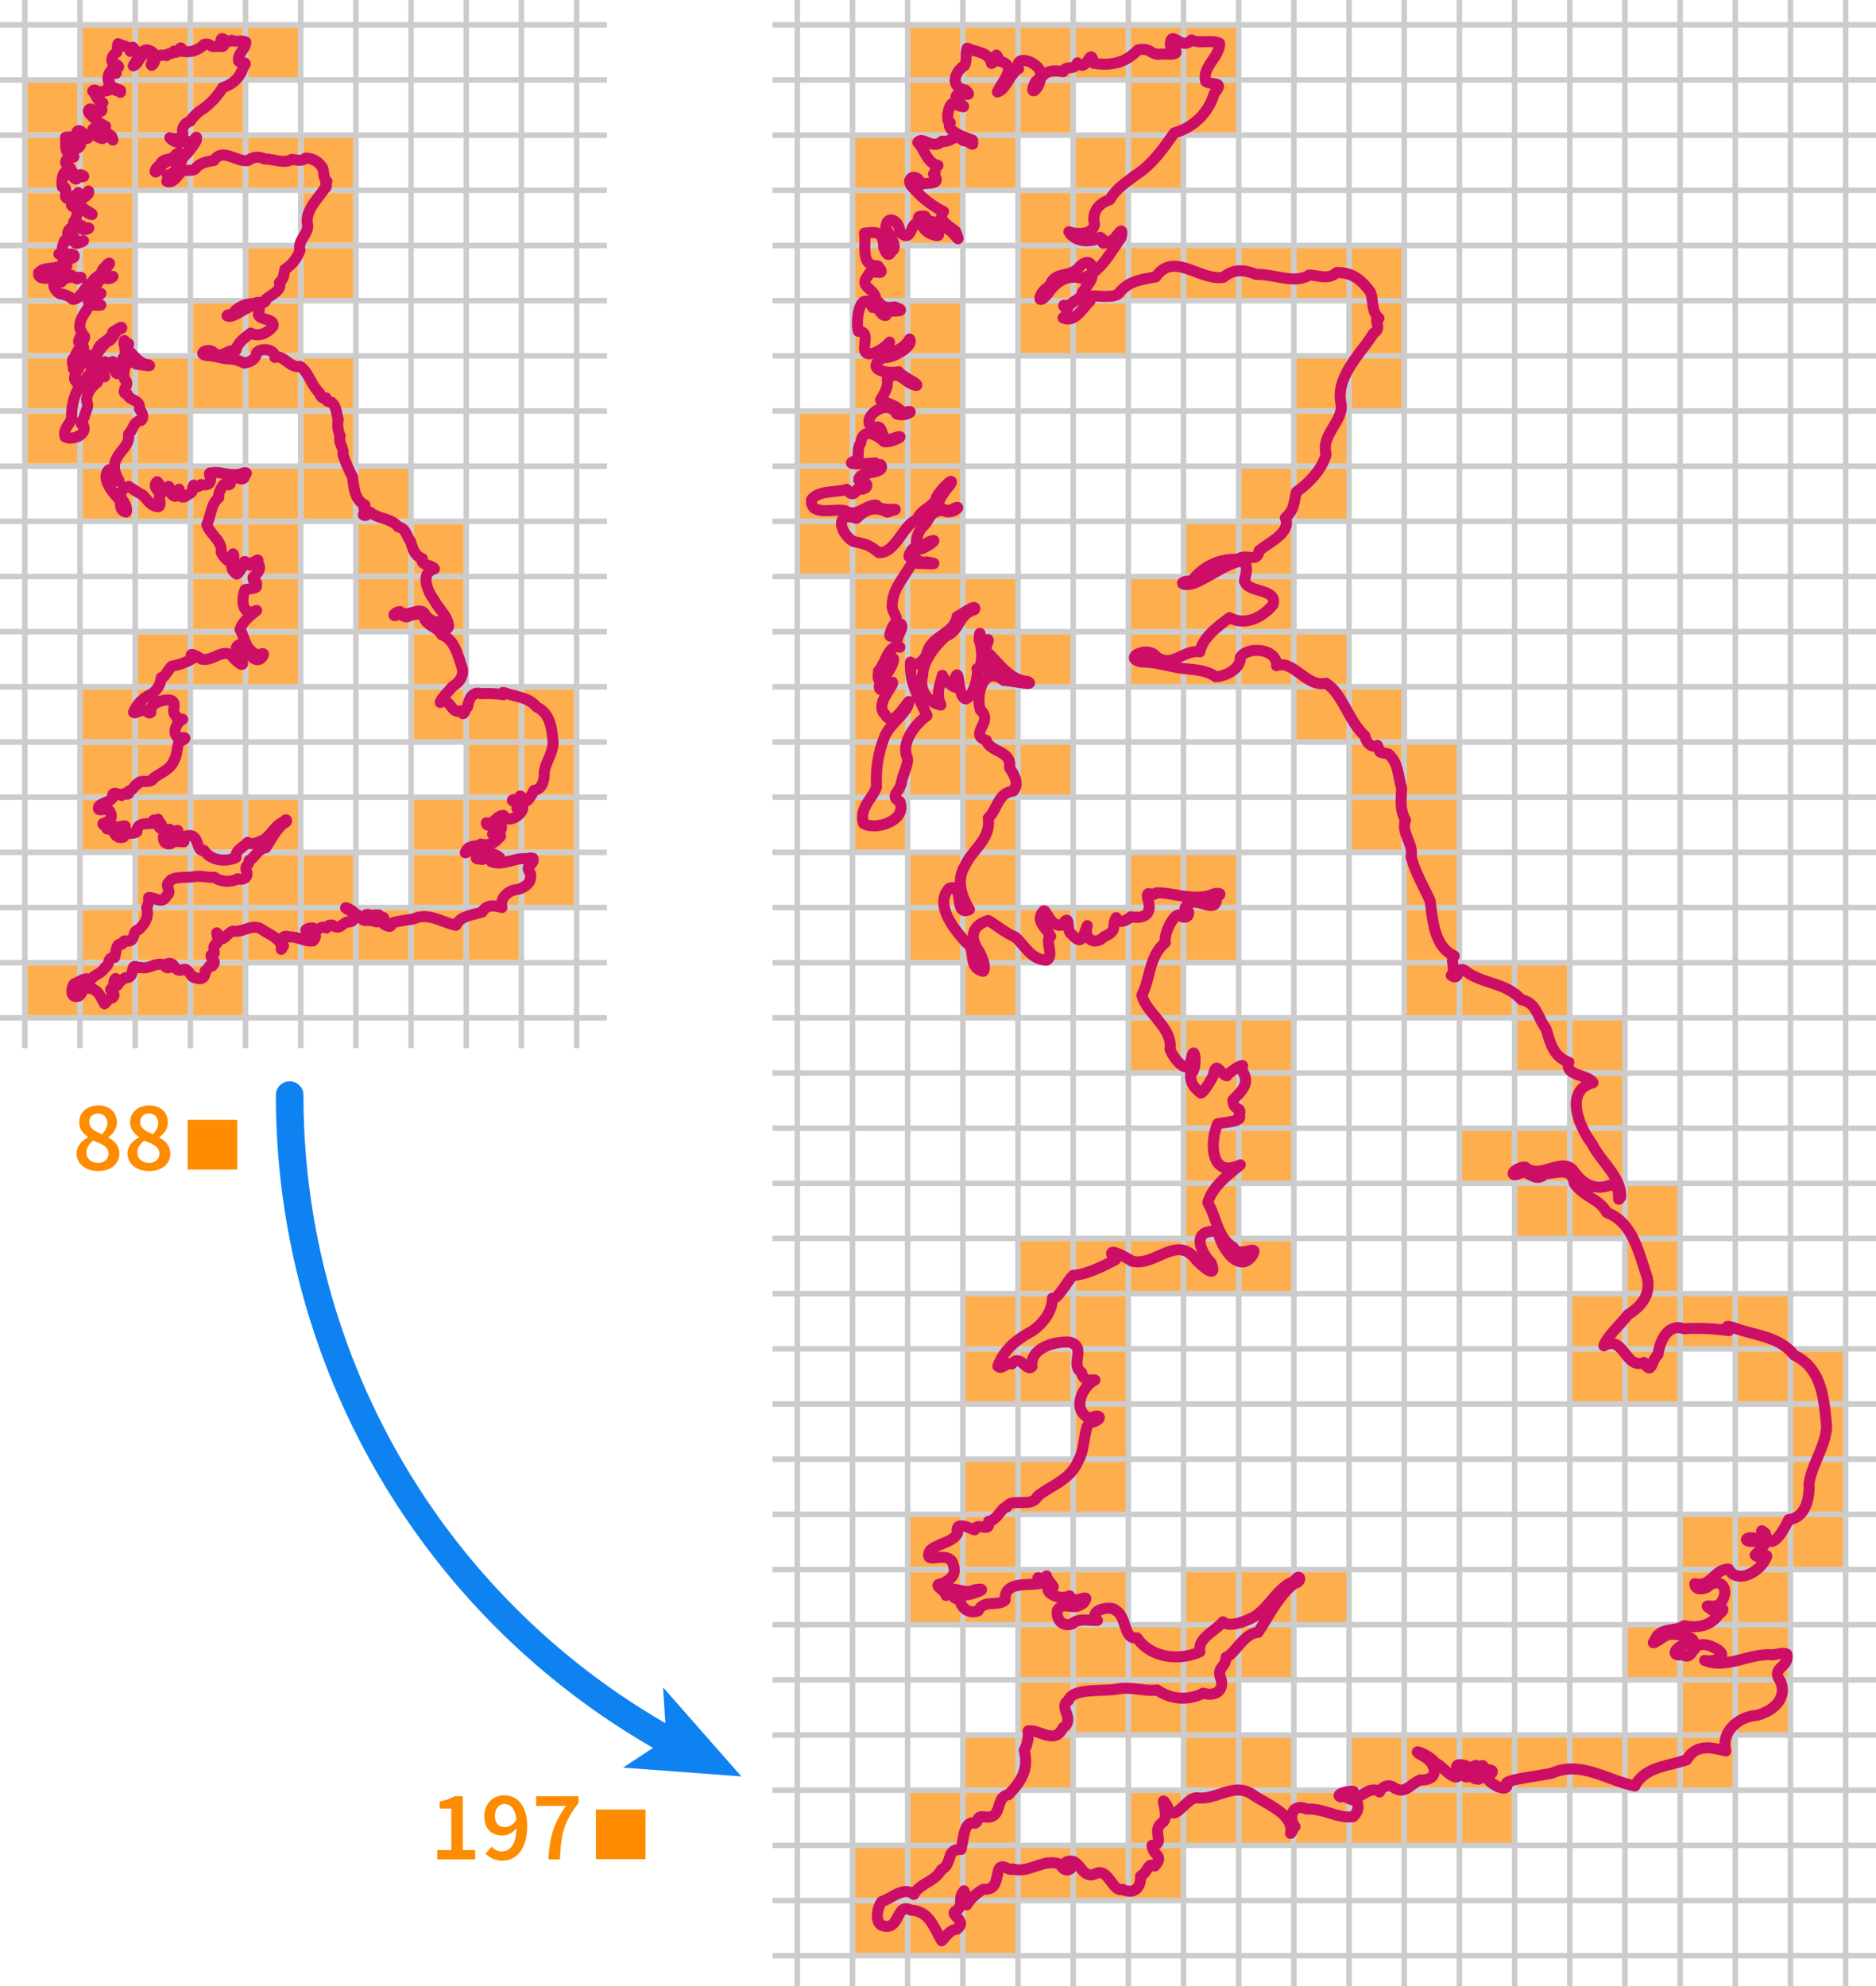 <svg xmlns="http://www.w3.org/2000/svg" viewBox="0 0 340 360"><g opacity="0.2"><line x1="4.5" x2="4.5" y2="190" fill="none" stroke="#000" stroke-miterlimit="10"/><line x1="14.5" x2="14.5" y2="190" fill="none" stroke="#000" stroke-miterlimit="10"/><line x1="24.5" x2="24.5" y2="190" fill="none" stroke="#000" stroke-miterlimit="10"/><line x1="34.5" x2="34.5" y2="190" fill="none" stroke="#000" stroke-miterlimit="10"/><line x1="44.5" x2="44.5" y2="190" fill="none" stroke="#000" stroke-miterlimit="10"/><line x1="54.5" x2="54.5" y2="190" fill="none" stroke="#000" stroke-miterlimit="10"/><line x1="64.5" x2="64.5" y2="190" fill="none" stroke="#000" stroke-miterlimit="10"/><line x1="74.5" x2="74.5" y2="190" fill="none" stroke="#000" stroke-miterlimit="10"/><line x1="84.5" x2="84.5" y2="190" fill="none" stroke="#000" stroke-miterlimit="10"/><line x1="94.5" x2="94.5" y2="190" fill="none" stroke="#000" stroke-miterlimit="10"/><line x1="104.5" x2="104.5" y2="190" fill="none" stroke="#000" stroke-miterlimit="10"/><line y1="4.5" x2="110" y2="4.5" fill="none" stroke="#000" stroke-miterlimit="10"/><line y1="14.5" x2="110" y2="14.5" fill="none" stroke="#000" stroke-miterlimit="10"/><line y1="24.5" x2="110" y2="24.5" fill="none" stroke="#000" stroke-miterlimit="10"/><line y1="34.5" x2="110" y2="34.5" fill="none" stroke="#000" stroke-miterlimit="10"/><line y1="44.5" x2="110" y2="44.5" fill="none" stroke="#000" stroke-miterlimit="10"/><line y1="54.5" x2="110" y2="54.5" fill="none" stroke="#000" stroke-miterlimit="10"/><line y1="64.5" x2="110" y2="64.5" fill="none" stroke="#000" stroke-miterlimit="10"/><line y1="74.5" x2="110" y2="74.5" fill="none" stroke="#000" stroke-miterlimit="10"/><line y1="84.5" x2="110" y2="84.5" fill="none" stroke="#000" stroke-miterlimit="10"/><line y1="94.5" x2="110" y2="94.5" fill="none" stroke="#000" stroke-miterlimit="10"/><line y1="104.5" x2="110" y2="104.5" fill="none" stroke="#000" stroke-miterlimit="10"/><line y1="114.5" x2="110" y2="114.5" fill="none" stroke="#000" stroke-miterlimit="10"/><line y1="124.5" x2="110" y2="124.5" fill="none" stroke="#000" stroke-miterlimit="10"/><line y1="134.5" x2="110" y2="134.5" fill="none" stroke="#000" stroke-miterlimit="10"/><line y1="144.5" x2="110" y2="144.5" fill="none" stroke="#000" stroke-miterlimit="10"/><line y1="154.5" x2="110" y2="154.5" fill="none" stroke="#000" stroke-miterlimit="10"/><line y1="164.5" x2="110" y2="164.5" fill="none" stroke="#000" stroke-miterlimit="10"/><line y1="174.5" x2="110" y2="174.5" fill="none" stroke="#000" stroke-miterlimit="10"/><line y1="184.5" x2="110" y2="184.5" fill="none" stroke="#000" stroke-miterlimit="10"/></g><g opacity="0.7"><rect x="5" y="25" width="9" height="9" fill="#fd8c00"/><rect x="5" y="15" width="9" height="9" fill="#fd8c00"/><rect x="15" y="25" width="9" height="9" fill="#fd8c00"/><rect x="15" y="35" width="9" height="9" fill="#fd8c00"/><rect x="15" y="15" width="9" height="9" fill="#fd8c00"/><rect x="15" y="5" width="9" height="9" fill="#fd8c00"/><rect x="25" y="5" width="9" height="9" fill="#fd8c00"/><rect x="25" y="15" width="9" height="9" fill="#fd8c00"/><rect x="35" y="5" width="9" height="9" fill="#fd8c00"/><rect x="35" y="15" width="9" height="9" fill="#fd8c00"/><rect x="45" y="5" width="9" height="9" fill="#fd8c00"/><rect x="25" y="25" width="9" height="9" fill="#fd8c00"/><rect x="45" y="45" width="9" height="9" fill="#fd8c00"/><rect x="55" y="45" width="9" height="9" fill="#fd8c00"/><rect x="35" y="55" width="9" height="9" fill="#fd8c00"/><rect x="45" y="55" width="9" height="9" fill="#fd8c00"/><rect x="35" y="25" width="9" height="9" fill="#fd8c00"/><rect x="45" y="25" width="9" height="9" fill="#fd8c00"/><rect x="55" y="25" width="9" height="9" fill="#fd8c00"/><rect x="55" y="35" width="9" height="9" fill="#fd8c00"/><rect x="5" y="35" width="9" height="9" fill="#fd8c00"/><rect x="15" y="45" width="9" height="9" fill="#fd8c00"/><rect x="5" y="45" width="9" height="9" fill="#fd8c00"/><rect x="15" y="55" width="9" height="9" fill="#fd8c00"/><rect x="5" y="55" width="9" height="9" fill="#fd8c00"/><rect x="15" y="65" width="9" height="9" fill="#fd8c00"/><rect x="25" y="65" width="9" height="9" fill="#fd8c00"/><rect x="5" y="65" width="9" height="9" fill="#fd8c00"/><rect x="15" y="75" width="9" height="9" fill="#fd8c00"/><rect x="25" y="75" width="9" height="9" fill="#fd8c00"/><rect x="5" y="75" width="9" height="9" fill="#fd8c00"/><rect x="25" y="85" width="9" height="9" fill="#fd8c00"/><rect x="35" y="85" width="9" height="9" fill="#fd8c00"/><rect x="45" y="85" width="9" height="9" fill="#fd8c00"/><rect x="35" y="95" width="9" height="9" fill="#fd8c00"/><rect x="45" y="95" width="9" height="9" fill="#fd8c00"/><rect x="35" y="105" width="9" height="9" fill="#fd8c00"/><rect x="45" y="105" width="9" height="9" fill="#fd8c00"/><rect x="35" y="115" width="9" height="9" fill="#fd8c00"/><rect x="25" y="115" width="9" height="9" fill="#fd8c00"/><rect x="25" y="125" width="9" height="9" fill="#fd8c00"/><rect x="15" y="125" width="9" height="9" fill="#fd8c00"/><rect x="25" y="135" width="9" height="9" fill="#fd8c00"/><rect x="15" y="135" width="9" height="9" fill="#fd8c00"/><rect x="25" y="145" width="9" height="9" fill="#fd8c00"/><rect x="15" y="145" width="9" height="9" fill="#fd8c00"/><rect x="45" y="145" width="9" height="9" fill="#fd8c00"/><rect x="35" y="145" width="9" height="9" fill="#fd8c00"/><rect x="25" y="155" width="9" height="9" fill="#fd8c00"/><rect x="45" y="155" width="9" height="9" fill="#fd8c00"/><rect x="35" y="155" width="9" height="9" fill="#fd8c00"/><rect x="15" y="165" width="9" height="9" fill="#fd8c00"/><rect x="35" y="165" width="9" height="9" fill="#fd8c00"/><rect x="25" y="165" width="9" height="9" fill="#fd8c00"/><rect x="5" y="175" width="9" height="9" fill="#fd8c00"/><rect x="25" y="175" width="9" height="9" fill="#fd8c00"/><rect x="35" y="175" width="9" height="9" fill="#fd8c00"/><rect x="15" y="175" width="9" height="9" fill="#fd8c00"/><rect x="45" y="165" width="9" height="9" fill="#fd8c00"/><rect x="85" y="145" width="9" height="9" fill="#fd8c00"/><rect x="85" y="155" width="9" height="9" fill="#fd8c00"/><rect x="85" y="165" width="9" height="9" fill="#fd8c00"/><rect x="95" y="135" width="9" height="9" fill="#fd8c00"/><rect x="85" y="135" width="9" height="9" fill="#fd8c00"/><rect x="95" y="125" width="9" height="9" fill="#fd8c00"/><rect x="85" y="125" width="9" height="9" fill="#fd8c00"/><rect x="75" y="115" width="9" height="9" fill="#fd8c00"/><rect x="75" y="125" width="9" height="9" fill="#fd8c00"/><rect x="75" y="105" width="9" height="9" fill="#fd8c00"/><rect x="75" y="95" width="9" height="9" fill="#fd8c00"/><rect x="65" y="95" width="9" height="9" fill="#fd8c00"/><rect x="65" y="105" width="9" height="9" fill="#fd8c00"/><rect x="65" y="85" width="9" height="9" fill="#fd8c00"/><rect x="55" y="85" width="9" height="9" fill="#fd8c00"/><rect x="55" y="75" width="9" height="9" fill="#fd8c00"/><rect x="55" y="65" width="9" height="9" fill="#fd8c00"/><rect x="45" y="65" width="9" height="9" fill="#fd8c00"/><rect x="35" y="65" width="9" height="9" fill="#fd8c00"/><rect x="95" y="145" width="9" height="9" fill="#fd8c00"/><rect x="95" y="155" width="9" height="9" fill="#fd8c00"/><rect x="65" y="165" width="9" height="9" fill="#fd8c00"/><rect x="75" y="165" width="9" height="9" fill="#fd8c00"/><rect x="75" y="155" width="9" height="9" fill="#fd8c00"/><rect x="75" y="145" width="9" height="9" fill="#fd8c00"/><rect x="55" y="165" width="9" height="9" fill="#fd8c00"/><rect x="55" y="155" width="9" height="9" fill="#fd8c00"/><rect x="45" y="115" width="9" height="9" fill="#fd8c00"/><rect x="15" y="85" width="9" height="9" fill="#fd8c00"/></g><g opacity="0.7"><rect x="205" y="25" width="9" height="9" fill="#fd8c00"/><rect x="205" y="15" width="9" height="9" fill="#fd8c00"/><rect x="215" y="15" width="9" height="9" fill="#fd8c00"/><rect x="155" y="25" width="9" height="9" fill="#fd8c00"/><rect x="165" y="35" width="9" height="9" fill="#fd8c00"/><rect x="155" y="35" width="9" height="9" fill="#fd8c00"/><rect x="215" y="5" width="9" height="9" fill="#fd8c00"/><rect x="205" y="5" width="9" height="9" fill="#fd8c00"/><rect x="165" y="5" width="9" height="9" fill="#fd8c00"/><rect x="165" y="15" width="9" height="9" fill="#fd8c00"/><rect x="175" y="5" width="9" height="9" fill="#fd8c00"/><rect x="175" y="15" width="9" height="9" fill="#fd8c00"/><rect x="185" y="5" width="9" height="9" fill="#fd8c00"/><rect x="185" y="15" width="9" height="9" fill="#fd8c00"/><rect x="165" y="25" width="9" height="9" fill="#fd8c00"/><rect x="185" y="45" width="9" height="9" fill="#fd8c00"/><rect x="185" y="35" width="9" height="9" fill="#fd8c00"/><rect x="195" y="45" width="9" height="9" fill="#fd8c00"/><rect x="205" y="45" width="9" height="9" fill="#fd8c00"/><rect x="185" y="55" width="9" height="9" fill="#fd8c00"/><rect x="175" y="25" width="9" height="9" fill="#fd8c00"/><rect x="195" y="5" width="9" height="9" fill="#fd8c00"/><rect x="195" y="25" width="9" height="9" fill="#fd8c00"/><rect x="195" y="35" width="9" height="9" fill="#fd8c00"/><rect x="155" y="45" width="9" height="9" fill="#fd8c00"/><rect x="145" y="95" width="9" height="9" fill="#fd8c00"/><rect x="155" y="55" width="9" height="9" fill="#fd8c00"/><rect x="155" y="65" width="9" height="9" fill="#fd8c00"/><rect x="165" y="65" width="9" height="9" fill="#fd8c00"/><rect x="165" y="55" width="9" height="9" fill="#fd8c00"/><rect x="145" y="85" width="9" height="9" fill="#fd8c00"/><rect x="155" y="75" width="9" height="9" fill="#fd8c00"/><rect x="165" y="75" width="9" height="9" fill="#fd8c00"/><rect x="145" y="75" width="9" height="9" fill="#fd8c00"/><rect x="165" y="85" width="9" height="9" fill="#fd8c00"/><rect x="155" y="95" width="9" height="9" fill="#fd8c00"/><rect x="165" y="95" width="9" height="9" fill="#fd8c00"/><rect x="175" y="105" width="9" height="9" fill="#fd8c00"/><rect x="165" y="105" width="9" height="9" fill="#fd8c00"/><rect x="155" y="105" width="9" height="9" fill="#fd8c00"/><rect x="155" y="115" width="9" height="9" fill="#fd8c00"/><rect x="175" y="115" width="9" height="9" fill="#fd8c00"/><rect x="165" y="115" width="9" height="9" fill="#fd8c00"/><rect x="165" y="125" width="9" height="9" fill="#fd8c00"/><rect x="155" y="125" width="9" height="9" fill="#fd8c00"/><rect x="165" y="135" width="9" height="9" fill="#fd8c00"/><rect x="175" y="125" width="9" height="9" fill="#fd8c00"/><rect x="155" y="135" width="9" height="9" fill="#fd8c00"/><rect x="155" y="145" width="9" height="9" fill="#fd8c00"/><rect x="175" y="145" width="9" height="9" fill="#fd8c00"/><rect x="175" y="135" width="9" height="9" fill="#fd8c00"/><rect x="185" y="135" width="9" height="9" fill="#fd8c00"/><rect x="165" y="155" width="9" height="9" fill="#fd8c00"/><rect x="175" y="155" width="9" height="9" fill="#fd8c00"/><rect x="175" y="165" width="9" height="9" fill="#fd8c00"/><rect x="165" y="165" width="9" height="9" fill="#fd8c00"/><rect x="175" y="175" width="9" height="9" fill="#fd8c00"/><rect x="185" y="165" width="9" height="9" fill="#fd8c00"/><rect x="245" y="135" width="9" height="9" fill="#fd8c00"/><rect x="245" y="145" width="9" height="9" fill="#fd8c00"/><rect x="255" y="145" width="9" height="9" fill="#fd8c00"/><rect x="255" y="135" width="9" height="9" fill="#fd8c00"/><rect x="255" y="155" width="9" height="9" fill="#fd8c00"/><rect x="255" y="165" width="9" height="9" fill="#fd8c00"/><rect x="255" y="175" width="9" height="9" fill="#fd8c00"/><rect x="265" y="175" width="9" height="9" fill="#fd8c00"/><rect x="275" y="185" width="9" height="9" fill="#fd8c00"/><rect x="275" y="175" width="9" height="9" fill="#fd8c00"/><rect x="285" y="195" width="9" height="9" fill="#fd8c00"/><rect x="285" y="185" width="9" height="9" fill="#fd8c00"/><rect x="285" y="215" width="9" height="9" fill="#fd8c00"/><rect x="285" y="205" width="9" height="9" fill="#fd8c00"/><rect x="295" y="225" width="9" height="9" fill="#fd8c00"/><rect x="295" y="215" width="9" height="9" fill="#fd8c00"/><rect x="295" y="245" width="9" height="9" fill="#fd8c00"/><rect x="295" y="235" width="9" height="9" fill="#fd8c00"/><rect x="285" y="245" width="9" height="9" fill="#fd8c00"/><rect x="285" y="235" width="9" height="9" fill="#fd8c00"/><rect x="315" y="235" width="9" height="9" fill="#fd8c00"/><rect x="305" y="235" width="9" height="9" fill="#fd8c00"/><rect x="325" y="245" width="9" height="9" fill="#fd8c00"/><rect x="315" y="245" width="9" height="9" fill="#fd8c00"/><rect x="325" y="275" width="9" height="9" fill="#fd8c00"/><rect x="315" y="275" width="9" height="9" fill="#fd8c00"/><rect x="305" y="275" width="9" height="9" fill="#fd8c00"/><rect x="315" y="285" width="9" height="9" fill="#fd8c00"/><rect x="305" y="285" width="9" height="9" fill="#fd8c00"/><rect x="305" y="295" width="9" height="9" fill="#fd8c00"/><rect x="295" y="295" width="9" height="9" fill="#fd8c00"/><rect x="315" y="305" width="9" height="9" fill="#fd8c00"/><rect x="305" y="305" width="9" height="9" fill="#fd8c00"/><rect x="305" y="315" width="9" height="9" fill="#fd8c00"/><rect x="315" y="295" width="9" height="9" fill="#fd8c00"/><rect x="295" y="315" width="9" height="9" fill="#fd8c00"/><rect x="325" y="255" width="9" height="9" fill="#fd8c00"/><rect x="325" y="265" width="9" height="9" fill="#fd8c00"/><rect x="275" y="215" width="9" height="9" fill="#fd8c00"/><rect x="275" y="205" width="9" height="9" fill="#fd8c00"/><rect x="265" y="205" width="9" height="9" fill="#fd8c00"/><rect x="245" y="125" width="9" height="9" fill="#fd8c00"/><rect x="235" y="125" width="9" height="9" fill="#fd8c00"/><rect x="235" y="115" width="9" height="9" fill="#fd8c00"/><rect x="225" y="115" width="9" height="9" fill="#fd8c00"/><rect x="225" y="105" width="9" height="9" fill="#fd8c00"/><rect x="205" y="115" width="9" height="9" fill="#fd8c00"/><rect x="215" y="115" width="9" height="9" fill="#fd8c00"/><rect x="215" y="105" width="9" height="9" fill="#fd8c00"/><rect x="215" y="95" width="9" height="9" fill="#fd8c00"/><rect x="225" y="95" width="9" height="9" fill="#fd8c00"/><rect x="205" y="105" width="9" height="9" fill="#fd8c00"/><rect x="235" y="85" width="9" height="9" fill="#fd8c00"/><rect x="225" y="85" width="9" height="9" fill="#fd8c00"/><rect x="215" y="45" width="9" height="9" fill="#fd8c00"/><rect x="195" y="55" width="9" height="9" fill="#fd8c00"/><rect x="245" y="55" width="9" height="9" fill="#fd8c00"/><rect x="245" y="65" width="9" height="9" fill="#fd8c00"/><rect x="235" y="65" width="9" height="9" fill="#fd8c00"/><rect x="235" y="75" width="9" height="9" fill="#fd8c00"/><rect x="225" y="45" width="9" height="9" fill="#fd8c00"/><rect x="245" y="45" width="9" height="9" fill="#fd8c00"/><rect x="235" y="45" width="9" height="9" fill="#fd8c00"/><rect x="205" y="165" width="9" height="9" fill="#fd8c00"/><rect x="215" y="165" width="9" height="9" fill="#fd8c00"/><rect x="215" y="155" width="9" height="9" fill="#fd8c00"/><rect x="195" y="165" width="9" height="9" fill="#fd8c00"/><rect x="205" y="155" width="9" height="9" fill="#fd8c00"/><rect x="205" y="185" width="9" height="9" fill="#fd8c00"/><rect x="205" y="175" width="9" height="9" fill="#fd8c00"/><rect x="215" y="195" width="9" height="9" fill="#fd8c00"/><rect x="215" y="185" width="9" height="9" fill="#fd8c00"/><rect x="225" y="195" width="9" height="9" fill="#fd8c00"/><rect x="225" y="185" width="9" height="9" fill="#fd8c00"/><rect x="215" y="215" width="9" height="9" fill="#fd8c00"/><rect x="215" y="205" width="9" height="9" fill="#fd8c00"/><rect x="175" y="245" width="9" height="9" fill="#fd8c00"/><rect x="175" y="235" width="9" height="9" fill="#fd8c00"/><rect x="185" y="235" width="9" height="9" fill="#fd8c00"/><rect x="185" y="225" width="9" height="9" fill="#fd8c00"/><rect x="195" y="255" width="9" height="9" fill="#fd8c00"/><rect x="195" y="235" width="9" height="9" fill="#fd8c00"/><rect x="195" y="245" width="9" height="9" fill="#fd8c00"/><rect x="185" y="245" width="9" height="9" fill="#fd8c00"/><rect x="175" y="265" width="9" height="9" fill="#fd8c00"/><rect x="195" y="265" width="9" height="9" fill="#fd8c00"/><rect x="185" y="265" width="9" height="9" fill="#fd8c00"/><rect x="165" y="275" width="9" height="9" fill="#fd8c00"/><rect x="175" y="275" width="9" height="9" fill="#fd8c00"/><rect x="165" y="285" width="9" height="9" fill="#fd8c00"/><rect x="185" y="285" width="9" height="9" fill="#fd8c00"/><rect x="175" y="285" width="9" height="9" fill="#fd8c00"/><rect x="185" y="295" width="9" height="9" fill="#fd8c00"/><rect x="205" y="295" width="9" height="9" fill="#fd8c00"/><rect x="195" y="295" width="9" height="9" fill="#fd8c00"/><rect x="185" y="305" width="9" height="9" fill="#fd8c00"/><rect x="205" y="305" width="9" height="9" fill="#fd8c00"/><rect x="195" y="305" width="9" height="9" fill="#fd8c00"/><rect x="205" y="325" width="9" height="9" fill="#fd8c00"/><rect x="215" y="325" width="9" height="9" fill="#fd8c00"/><rect x="205" y="335" width="9" height="9" fill="#fd8c00"/><rect x="225" y="325" width="9" height="9" fill="#fd8c00"/><rect x="215" y="315" width="9" height="9" fill="#fd8c00"/><rect x="225" y="315" width="9" height="9" fill="#fd8c00"/><rect x="235" y="325" width="9" height="9" fill="#fd8c00"/><rect x="245" y="325" width="9" height="9" fill="#fd8c00"/><rect x="245" y="315" width="9" height="9" fill="#fd8c00"/><rect x="255" y="325" width="9" height="9" fill="#fd8c00"/><rect x="265" y="325" width="9" height="9" fill="#fd8c00"/><rect x="255" y="315" width="9" height="9" fill="#fd8c00"/><rect x="265" y="315" width="9" height="9" fill="#fd8c00"/><rect x="275" y="315" width="9" height="9" fill="#fd8c00"/><rect x="285" y="315" width="9" height="9" fill="#fd8c00"/><rect x="185" y="315" width="9" height="9" fill="#fd8c00"/><rect x="175" y="315" width="9" height="9" fill="#fd8c00"/><rect x="165" y="325" width="9" height="9" fill="#fd8c00"/><rect x="175" y="325" width="9" height="9" fill="#fd8c00"/><rect x="195" y="285" width="9" height="9" fill="#fd8c00"/><rect x="215" y="295" width="9" height="9" fill="#fd8c00"/><rect x="225" y="295" width="9" height="9" fill="#fd8c00"/><rect x="155" y="335" width="9" height="9" fill="#fd8c00"/><rect x="175" y="335" width="9" height="9" fill="#fd8c00"/><rect x="165" y="335" width="9" height="9" fill="#fd8c00"/><rect x="155" y="345" width="9" height="9" fill="#fd8c00"/><rect x="175" y="345" width="9" height="9" fill="#fd8c00"/><rect x="165" y="345" width="9" height="9" fill="#fd8c00"/><rect x="185" y="335" width="9" height="9" fill="#fd8c00"/><rect x="195" y="335" width="9" height="9" fill="#fd8c00"/><rect x="215" y="305" width="9" height="9" fill="#fd8c00"/><rect x="225" y="285" width="9" height="9" fill="#fd8c00"/><rect x="215" y="285" width="9" height="9" fill="#fd8c00"/><rect x="235" y="285" width="9" height="9" fill="#fd8c00"/><rect x="195" y="225" width="9" height="9" fill="#fd8c00"/><rect x="205" y="225" width="9" height="9" fill="#fd8c00"/><rect x="215" y="225" width="9" height="9" fill="#fd8c00"/><rect x="225" y="225" width="9" height="9" fill="#fd8c00"/><rect x="225" y="205" width="9" height="9" fill="#fd8c00"/><rect x="185" y="115" width="9" height="9" fill="#fd8c00"/><rect x="155" y="85" width="9" height="9" fill="#fd8c00"/></g><path d="M40.26,7c-.14,0-.22.17-.24.61,1.41,1.14-.35.72-1.13.83S38.1,7.79,37,8.05a4.2,4.2,0,0,1-4,1.22c-.3-1.7-.55.93-1.49,0-.42.81-.94.12-1.31.81,0,0-1.67-.46-2.11.78-.21,1-1.13,1.52-.42.14,1.75-1.2-2.12-3-1.57-1.19-.9.57-1.12,1.9-1.95,2.13.53-1.07,1.9-2.41.2-2.84-.54-1.22-.09,0-.74.22-.21-1-1.41-1-2.22-1.4-.21.49,0,1.1-.26,1.58-1.05.72-1.27,2,.09,2.27,1,.94-1-.21-.87.81-.24.12,1.59,1.1.11.57-.78-.89-1.15,1.71-.64,1.63-.58.91,2.31,1.61,2,1.61.16.78-.18,0-.84,0-.84-.76-1.15.25-1.94,0-.91.87-1.79-.49-2.24.12.68.72.84,1.9,1.84,2.13-.47.44-.08.48-.42.78.86,1.1-.68.72-1.12,1-.41-1.25-1.7-.49-.69.36a8.58,8.58,0,0,0,2.73,2.11c-.57.82.36,1.21,1.1,1.82.57,1.48,0,.18-.71-.19-.57-1-1.74-.29-2.1-1.19-1.41-.1,0,.76.64,1.27,1.6.78-.36.63-.81-.28-1.33-1.29-.79,1.8-2.15.44,0-1-1.21-1.68-1.28-.34.3.57,1.19,1.84.54,2.09-.15.32-.39.68-.74-.36,0-1.43-.65-1.39-1.76-1.26.19,1-.43,3.08,1.22,3,1,1.22-.72.08-.88.9-1,1.08.69,1.15.7,2.24.57.39.49.83,1.74.64,1.73.68-1.37.07-.8.78-.54.1-.68-1-1.21-.72-1.08-1.8-1.62.95-1.34,2.17.87,0,.6.78.6,1.28-.29,1.58,1.71.46,2.28-.28-.71,1.55,1.29.79,1.84-.28.44.6-1.49,1.81-2.45,1.71-1.69,1.12.42,1.54,1.44,1.3.4.48,1.8,1.07,1.67,1.25-1.11-.07-1.54-1.57-2.71-.63a2.82,2.82,0,0,1-.62,2c.69.36,1.66.56,2,1.2,1.57-.46.31.43-.51.08-.8-1.54-3.5.34-2.2,1.35,1.22-.7.46,1.32,1.77.94,1.69-.59,0,.4-.72.27-.62-.61-2-1.38-2.15.11-.44.64-.06,1.48-.4,1.61-1.49.51,1.07.27,1.73.23-1.32.4.15,1.15.52.17.51.92-2,.5-2,1.39,1.26.33.71,1-.09.83-.17,0-.34,1-1,0-1,.32-2.56.07-3.23,1H7c-.17,1.63,2.3.72,3.15,1,1.05.62,1.83-.62,2.8-.53.57.75,2.91.05,1,.64a2.18,2.18,0,0,0-2.83.58c-2-.72-1.58,1.36-.26,2.13a4.19,4.19,0,0,1,2.31,1c1.53.12,2.3-2.66,3.49-3,.45-1.1,1.46-1.1,1.79-2,0-.36,1.71-2.17,1.35-1.33-.72.92-2.06,2.43,0,2.45,1.48-.85.2.56-.64,0-1.4.07-1.21.94-1.93,1.53s-.95,2.3.32,1.54c1.52-.75.35.23-.41.53-.89-.86-1.56,1.58-.82.41a1.16,1.16,0,0,0,1.25.77c2,.3-.85.12-1.32.11-.69,1.38-1.83,2.36-1.79,4.07.11.77.76.92.05,1.77-.75,1.67.21.67.75-.21.41.38-1,1.67-.1,2.12-1.07-.29-1.26,1.39-2,2.2-.15,1.67.36,0,.82-.59,1.07-1.61.48.5-.49,1.34-.72,1.31.4,1.2,1,.26.2.33-1.69,2-.68,3,.67,1.15,1.54-.38,2.19-1.18-.09,1.08-1.8,2-2.26,3.31A10.61,10.61,0,0,0,13,75.83c-.36,1.12-1.6,1.88-1.2,3.36,1.19.69,4-.29,3.35-2-.95-.54-.09-.82.14-1.69s.78-1.89.53-2.45c-.49-1.39.79-3,1.85-3.77-.78-1.7-1.63-3-1.54-4.92.31.53,1.27,0,1.55-.84.39-1.61,2.49-1.74,2.76-3.34.23-.08,1.93-1.32,1.59-.64-1.48.41-1.32,2-2.6,2.41-1,.87-2.15,2.32-2.15,3.65a2.11,2.11,0,0,0,1.41,2.64l.27.06c-.48-1-.12-1.71.12-2.73.07.41,1.95,2.09,1.19.24.43-1.17.2,1.84,1,1.93.84-.39,1.18-2.39,1-2.77.57-.07.49-2,.19-2.61.13-2,.09,1.43.83-.07.18.18-1.06,2-.08,2.75,1.7.49.14-.77.08-1.53.74.63,2,2.55,3.59,2.6,1,.46-1.58-.08-2.15-.09-1.8-1.43-2.61,1.19-2.15,2.73,1.29,1.07-1.14,2.22.56,2.8.28,1.07,2.39.93,2.11,2.47.08.26,1.08,1.3.36,2.18-1.46.18-1.43,1.68-2.31,2.49.28,1.93-1.47,2.9-2.12,4.35-.87,1.41-.3,2.87.39,4.07-1.5.72-.38-2.51-1.87-1.94-1.38,1.54.54,3.84,1.57,5,1,.66,0,2.31,1.57,2.65.3-.26-.07-1.37-.49-2a1.57,1.57,0,0,1,1-2.64,26.1,26.1,0,0,0,2.49,1.54c.88.79,1.46,2.1,2.89,2.13.72-.45-.22-1.86.36-2.2-.36-.71-1.52-1.46-.62-2.34.25,0,.66,1.52,1.64,1.31.93-1.26.3.51.94.87.94,1.07,1,.13,1.4-.82-.38,1.11.62,2,1.55,1,1.31-.55.65-1,1.11-1.74,0,.2.5.67,1.34-.09,1.14.21,2-.16,1.62-1.44s.42-.27.72-.75c1.37-.1,3.64.89,5.38.06,1.52-.14-1.16.85.16.62-.18,1.36-2.24-.75-2.89.71.67.3.25,1.25-.49.64-.52-.14-1.47,1.69-1.31,2.54-1.52,1.25-1.35,3.31-2.15,4.83.38,1.65,2.87,3,2.59,5,.28.8,1.6,2.46,1.91,1.13.36-2.2.66.91,0,1.08a1.85,1.85,0,0,0,.88,1.79c.14.19.85-.89,1.18-1.59.31-1.46.58-.11,1.26,0,.23-.4,2-1.46,1.27-.65,1,1.25.19,2-.72,2.87,0,1.08.9.54.57,1.4.39.61-1.19.62-2,.79-.74,1.73-.64,5.06,2.08,3.78-.76.67-2.51,1.85-3,3.47.8,1.33.9,3.23,2.33,4.1.54,1.12,2.4-.4,1.8.7-1.22,1.89-3-.77-3.17-2.15-2.48-.23-1.74,1.77-.67,2.87.62,1.54-.63.48-1.31-.19-1.76-2.54-3.85.63-6,0-.59-.41-2.66-1.53-1.49-.13a11.1,11.1,0,0,1-3.88,1.44c-.58.56-1.44,2.27-1.91,2.09a3.94,3.94,0,0,1-1.83,3,6.13,6.13,0,0,0-3.19,3.26c.41.36.68-.36,1.28-.21.77-1,1.36.78,1.86.23-.21-1.63,2-2.34,3.48-2.24,1.58.45,0,2.06,1.07,2.8.22,1,1.17.58,1.23.69-1.17.6-2.16,2.72-.52,3.52,1.2-.58,1.21.2.07.39-.6.36-.45,2.48-1.08,3.46-.69,1.8-2.51,2.32-3.78,3.33-.46,1.08-2.42.09-2.8,1-.52,0-.79,1.17-1.67,1.32.19,1.16-1,0-1.29.79-.31-.07-1.89-1-1.57.31-.44.86-1.95,1-2.52,1.61-.62,1.39,1.31,0,2,1,.54,1.2,0,1.61-.9,2.06-1,.13.2.49.36,1.09,0-1.3,1.65,0,2.57-.49,1.91-.31-.7.64-1.08.45-.33.14-1.49,0-.2.51a1.21,1.21,0,0,0,1.67,1c.51-1.08,1.79-.36,2.46-1-.08-1.75,1.92-1.31,3.18-1.54-.53-1.16.28,0,.63-.69,0,.39,1.3,1.38.17.94-.36.7,1.17,1.31,1.94.88.45,1,2-.44,1.32.63-1.08.9-1.79-.28-2.44.72-.12.87.52,1.54,1.36,1.23.6-.58,1.62-.27,2.33-.32-1-1,1.33-1.38,1.66-.93,1.07.56.72,2.75,2,2.51,1.28,1.89,3.91,2.13,5.78,1.29-.19-1.32,1.32-1.82,2.12-2.76.57.55,2,0,2.94-.49,1.33-.84,2.11-2.72,3.64-3.23.45-.83.82,0,0,.24-1.4,1.1-2.31,3-3.3,4.47-1.31.06-2.15,2-3,2.27-.06,1-.75.86-.55,1.8.52,1.17-.36,1.9-1.54,1.54a4.08,4.08,0,0,1-4.24-.29c-1.14.15-2.41-.33-3.63-.09s-4.14-.13-4.52,1c-1,.61.68,1.7-.53,2.51-.8,1.6-2.13.13-3.21.29a3.12,3.12,0,0,1-.36,1.8c.47,1.76-.36,2.95-1.44,4-1.29.21-.47,2.27-2.15,2.06-.89-.14-.5.39-.92.57-1-.25-1,1.29-1.3,2.41-1.43-.06-.72,1.31-1.79,1.86-.58,1.11-2,1.27-2.56,2.28-.94-.75-1.87.27-3,.66-.39.56-.62,1.74-.06,2.16,1.79.75,1.3-2.14,2.73-1.37,1.77.1,2.13,1.65,2.85,2.81.26-.2.72-1,1.37-1.05,1.17-.85-.95-1.35,0-1.75.66-.64,0-1,.64-1.79a3.48,3.48,0,0,1,.25,1.29,4.24,4.24,0,0,1,1.53-1.43c1.15.07,1.15-.78,1.35-1.58.2-1,1,0,1.33-.29,1.62.43,2.77-1,4.4-.43.53,1.18,1.71,0,.56-.22,1.36-.5,1.3,1.76,2.75,1.06,1.12-.48,1.48,1.74,2.42,1.47,1,.47,1.69-.06,1.64-1.21.8-.5.65-1.3,1.3-.93.91-1-.17-.89-.24-1.92,1.3-.11-.13-1.33.94-2.08.82-.48-.47-3,.45-1.54.58,1.8,1.68-.77,2.73-.76,1.8.26,3.41-1.5,5.15-.28,1.31.91,3.8,1.8,3.46,3.57.2-.16.18-.48.41-.63-.59-.71-.36-2.21,1.08-1.61,1.65-.07,2.81.9,4.27.7.63-.63.44-1,.32-1.54-.91,0-.95-.52-1.46-.27-.58-.2.58-.6,1.16-.51.29,1.37,1.32-.76,2.41,0a.89.89,0,0,1,1.15-.49c1.17.83,1.52-.13,2.59-.61,1.79.09,1.53-1.48.36-2.13-1.7-.94.52-.22,1,.55.75.23,1.88,2.07,2.36,1-.72-.74-.28-.93.56-.65-1,.73.4,1.73.44.21,1.07-1,0,1.2.36.92,1.1.54.23-2.07.88-.85-.1.06,1.29-.06.36.61-.69.36,2,1.92,1.64.64.45-.36,2.94-.61,4.18-.88,2.6-1.19,5.14.69,7.59,1.18.93-1.8,3-1.8,4.76-2.41.86-1.46,2.22-1.15,3.59-.81-.47-1.73,1.19-3.15,2.77-3.26,1.35-.29,3-1.44,2.25-3.17-.92-1.28.86-1.18.6-2.47-.39-.18-.87,0-1.28.06-2.18-.19-4.19,1.35-6.28.52.76.22,2.58-.36.86-1.17-.83-.46-1.73-.31-1.77.12-.27,0-.31,1-1.17.53-1.41.28-.14-1.24.76-.89,1.14-.67-1.48-1.12-2.13-.91-.28.14-1.72,1.17-1.13.49.41-1.27,2-.76,2.7-1.36a2.92,2.92,0,0,0,3.15-1c1.1-.86-.36-.51-.57-.41-1.28-.85.45.1.86-.79.81-1.22-.21-2.35-1.33-1.32-.43.22-1.11.27-1.13-.32,1.52.36,1.72-1.32,3.1-1.35.72,1.29,2.51.45,3.23-.64.77-1.28-.25,0-.79-.65.47-.53,1.73-1.56.08-1.28-1.39.18-1-.59.09-.2,1.46.48-.24-1.41.77-.49.5,1.89,1.72-.36,2.15-1.27,1.5-.16,1.94-1.92,1.86-3.33.3-1.83,1.56-3.46,1.62-5.25-.23-2.42-.39-5.32-3-6.54-1.4-1.77-3.64-1.79-5.56-2.51-1.21-.33-.11.17-.44.28a21.13,21.13,0,0,0-4.13-.17c-1.44-.51-2.18,1-2.38,2.38-.69.63-.51,1.95-1.29.71-1.69.72-1.85-2.6-3.67-1.5.2-.8,1.45-1.88,2.2-2.88,1.41-.84,2.27-2.12,1.65-3.8-.76-2.31-1.35-4.73-3.59-5.61-.72-1.31-2.08-1.37-3-2.67-.3-1.6-1.59-.9-2.69-.9-.83.87-1.47-.21-2.11-.13-1.38.7-.86-.42.27-.48,1.35,1.25,3.45-1.06,4.49.4a2.68,2.68,0,0,0,3.29,1.27c1.33-.1.48,2,1,1.07,0-1.83-1.82-3.23-2.61-4.84-1.19-1.55-2.64-4.93.06-5.65-.47-.8-2.67-.6-2.21-1.88-1.47-.55-1.69-1.76-2.12-3.1-.77-1-.84-2.38-2.26-2.65C71,94,68.91,94.11,67.37,93.06c-1.17-1-.61.89-1.52.25.49-.68-.18-1.24.27-1.79-1.88-.89-2-3.3-2.22-5.08a24.87,24.87,0,0,1-1.75-4.06c.27-1.19-.94-2.13-.5-3.36a5.16,5.16,0,0,1-.36-3c-.37-1.2-.26-2.26-1.21-3.11-1-.23-.67,0-1-.8-.28.23-1,0-1.16-.88-1.53-1.39-2.08-4-3.59-4.83-1.73.44-3-2.21-4.52-1.61.1-1.6-2.68-1.81-3.33-.77,0,1-1.22,1.7-2.24,1.79a6.62,6.62,0,0,0-3.1-.77c-1.12-.08-2.46-.6-3.74-.6-1.78-.32.53-1.52,1.33-.5,1.44,1.15,2.52-.65,4-.42.27-1.31,1.61-2.29,2.73-3.14,1.44.76,3,0,4-1.19.44-1.49-2.24-1.08-2.61-2.11-.15-.08.77-1.93-.59-1.85-1.34.36-2.66,1.41-4.05,2-1.14.36-1.58-.21-.2-.21a4.92,4.92,0,0,1,4.2-2c.8-.6,1.8.41,2-.79.94-.78,3-1.68,2.42-3,.84-.78.75-1.25,1-2.39a6.81,6.81,0,0,0,2.74-3.48c-.51-1.77,1.64-3,1.37-4.64-.59-2.54,2.15-4.94,3-6.46.91-.53-.1-1.19.51-1.39-.78-.61-.45-2.06-.88-2.54a3.47,3.47,0,0,0-3-1.67c-.75.72-1.74.24-2.53.24-1.31.86-3.33-.13-4.86-.06a2.68,2.68,0,0,0-3,.26c-2.16.36-4.58-2.41-6.22,0-1.25.23-2.51.36-3.4,1.52-.67.68-3.79-.27-2.66.72-.68.62-1.38,2-2.46,1.53,1.1-.72-.77-1.4.54-1.08.36-.55,1.13-.55,1.24-1.29.62-.78,1.62-2.15,0-1.24a2.64,2.64,0,0,0-3.13,1.32c-1.16,1.44-.94-.1.14-.65.39-1.4,1.85-.72,2.67-1.7s1.4-.45,1.19.58a12.77,12.77,0,0,0,2.68-3.33c.3-1.49-.48.31-1,.34-1.23.46-.18,0-.92-.36a2.16,2.16,0,0,1-2.87-.5c.86.3,2.26.23,2.36-.72A1.8,1.8,0,0,1,34.45,22a7.43,7.43,0,0,1,2.34-2.25,13.53,13.53,0,0,0,3.59-3.9,5.31,5.31,0,0,0,3.69-3.66c1-1.15-.26-.68-.8-1.08-.36-1.31,1.29-2.25,1.28-3.49-.72-.39-1.79.07-2.59-.32C41.29,7.9,40.61,7,40.26,7Z" fill="none" stroke="#cd0e66" stroke-linecap="round" stroke-linejoin="round" stroke-width="2"/><rect x="34" y="203" width="9" height="9" fill="#fd8c00"/><path d="M17.77,212.27a5.11,5.11,0,0,1-1.56-.23,4.05,4.05,0,0,1-1.22-.65,3,3,0,0,1-.81-1,2.89,2.89,0,0,1-.13-2.26,2.88,2.88,0,0,1,.46-.8,3.69,3.69,0,0,1,.66-.65,5.24,5.24,0,0,1,.78-.51v-.07A4.77,4.77,0,0,1,14.82,205a2.71,2.71,0,0,1-.45-1.57,2.84,2.84,0,0,1,.26-1.26,2.69,2.69,0,0,1,.72-.95,3.23,3.23,0,0,1,1.09-.62,4.43,4.43,0,0,1,1.38-.21,4.11,4.11,0,0,1,1.4.22,3.21,3.21,0,0,1,1.06.63,2.68,2.68,0,0,1,.67,1,3.18,3.18,0,0,1,.24,1.26,2.43,2.43,0,0,1-.14.82,3,3,0,0,1-.35.72,3.72,3.72,0,0,1-.49.62,5.53,5.53,0,0,1-.55.47v.07a6.11,6.11,0,0,1,.75.5,3.47,3.47,0,0,1,.63.64,3.16,3.16,0,0,1,.44.81,3.21,3.21,0,0,1,.16,1,2.86,2.86,0,0,1-.28,1.24,3.11,3.11,0,0,1-.78,1,3.81,3.81,0,0,1-1.23.66A5.29,5.29,0,0,1,17.77,212.27Zm0-1.48a2,2,0,0,0,1.36-.45,1.54,1.54,0,0,0,.53-1.26,1.47,1.47,0,0,0-.21-.8,2.21,2.21,0,0,0-.59-.59,4,4,0,0,0-.87-.48l-1.08-.45a3.45,3.45,0,0,0-.89.94,2.11,2.11,0,0,0-.35,1.2,1.7,1.7,0,0,0,.61,1.38A2.26,2.26,0,0,0,17.8,210.79Zm.72-5.2a3.51,3.51,0,0,0,.71-1,2.21,2.21,0,0,0,.25-1,1.83,1.83,0,0,0-.44-1.25,1.78,1.78,0,0,0-2.37-.09,1.48,1.48,0,0,0-.45,1.16,1.55,1.55,0,0,0,.18.76,1.85,1.85,0,0,0,.49.56,3.75,3.75,0,0,0,.73.45A9.36,9.36,0,0,0,18.52,205.59Z" fill="#fd8c00"/><path d="M27,212.27a5.2,5.2,0,0,1-1.56-.23,4.05,4.05,0,0,1-1.22-.65,3.21,3.21,0,0,1-.81-1,2.89,2.89,0,0,1-.13-2.26,3.15,3.15,0,0,1,.46-.8,4.06,4.06,0,0,1,.66-.65,6.52,6.52,0,0,1,.78-.51v-.07A4.54,4.54,0,0,1,24.06,205a2.65,2.65,0,0,1-.46-1.57,3,3,0,0,1,.26-1.26,2.69,2.69,0,0,1,.72-.95,3.28,3.28,0,0,1,1.1-.62,4.34,4.34,0,0,1,1.38-.21,4.05,4.05,0,0,1,1.39.22,3.11,3.11,0,0,1,1.06.63,2.7,2.7,0,0,1,.68,1,3.37,3.37,0,0,1,.23,1.26,2.43,2.43,0,0,1-.13.82,3.43,3.43,0,0,1-.35.72,3.77,3.77,0,0,1-.5.62,5.53,5.53,0,0,1-.55.47v.07a5.54,5.54,0,0,1,.76.5,3.47,3.47,0,0,1,.63.64,3.13,3.13,0,0,1,.43.81,3,3,0,0,1,.16,1,2.72,2.72,0,0,1-.28,1.24,2.86,2.86,0,0,1-.78,1,3.75,3.75,0,0,1-1.22.66A5.31,5.31,0,0,1,27,212.27Zm0-1.48a2,2,0,0,0,1.36-.45,1.57,1.57,0,0,0,.53-1.26,1.39,1.39,0,0,0-.22-.8,2.16,2.16,0,0,0-.58-.59,4.29,4.29,0,0,0-.88-.48l-1.08-.45a3.61,3.61,0,0,0-.89.94,2.19,2.19,0,0,0-.35,1.2,1.72,1.72,0,0,0,.61,1.38A2.27,2.27,0,0,0,27,210.79Zm.72-5.2a3.73,3.73,0,0,0,.71-1,2.32,2.32,0,0,0,.24-1,1.83,1.83,0,0,0-.44-1.25,1.58,1.58,0,0,0-1.25-.5,1.63,1.63,0,0,0-1.12.41,1.48,1.48,0,0,0-.45,1.16,1.55,1.55,0,0,0,.18.76,1.89,1.89,0,0,0,.5.56,3.47,3.47,0,0,0,.73.45A7.6,7.6,0,0,0,27.76,205.59Z" fill="#fd8c00"/><rect x="108" y="328" width="9" height="9" fill="#fd8c00"/><path d="M79.24,337.05v-1.69H81.8v-7.52H79.69v-1.3a9.48,9.48,0,0,0,1.48-.39,6.28,6.28,0,0,0,1.17-.55h1.54v9.76h2.25v1.69Z" fill="#fd8c00"/><path d="M91.05,337.27a3.93,3.93,0,0,1-1.78-.38A4.56,4.56,0,0,1,88,336l1.11-1.26a2.57,2.57,0,0,0,.82.62,2.2,2.2,0,0,0,1,.25,2.53,2.53,0,0,0,1-.22,2.13,2.13,0,0,0,.83-.71,4.09,4.09,0,0,0,.59-1.31,8.29,8.29,0,0,0,.26-2,3.72,3.72,0,0,1-1.19,1,2.89,2.89,0,0,1-1.31.35,3.9,3.9,0,0,1-1.35-.22,2.81,2.81,0,0,1-1.06-.65,3.1,3.1,0,0,1-.68-1.11,4.67,4.67,0,0,1-.24-1.57,3.86,3.86,0,0,1,.29-1.55,3.5,3.5,0,0,1,.77-1.18,3.15,3.15,0,0,1,1.14-.75,3.92,3.92,0,0,1,3,.07,3.42,3.42,0,0,1,1.32,1,5,5,0,0,1,.9,1.74,8,8,0,0,1,.34,2.49,9.93,9.93,0,0,1-.37,2.86,6,6,0,0,1-1,1.95,4,4,0,0,1-1.44,1.13A4.19,4.19,0,0,1,91.05,337.27Zm.48-6.09a2.13,2.13,0,0,0,1.06-.31,3.05,3.05,0,0,0,1-1,4,4,0,0,0-.75-2.19,1.79,1.79,0,0,0-1.41-.69,1.59,1.59,0,0,0-1.21.56,2.29,2.29,0,0,0-.5,1.6,2.17,2.17,0,0,0,.47,1.54A1.76,1.76,0,0,0,91.53,331.18Z" fill="#fd8c00"/><path d="M99.4,337.05a27.46,27.46,0,0,1,.27-2.8,15.53,15.53,0,0,1,.57-2.42,13.63,13.63,0,0,1,.94-2.24,19.76,19.76,0,0,1,1.4-2.24H97.17V325.6h7.68v1.26a17.15,17.15,0,0,0-1.63,2.37,12.23,12.23,0,0,0-1,2.31,13.77,13.77,0,0,0-.51,2.51c-.1.88-.18,1.89-.23,3Z" fill="#fd8c00"/><g opacity="0.2"><line x1="164.5" x2="164.5" y2="360" fill="none" stroke="#000" stroke-miterlimit="10"/><line x1="174.5" x2="174.5" y2="360" fill="none" stroke="#000" stroke-miterlimit="10"/><line x1="184.5" x2="184.5" y2="360" fill="none" stroke="#000" stroke-miterlimit="10"/><line x1="194.5" x2="194.5" y2="360" fill="none" stroke="#000" stroke-miterlimit="10"/><line x1="204.5" x2="204.5" y2="360" fill="none" stroke="#000" stroke-miterlimit="10"/><line x1="214.5" x2="214.5" y2="360" fill="none" stroke="#000" stroke-miterlimit="10"/><line x1="224.5" x2="224.5" y2="360" fill="none" stroke="#000" stroke-miterlimit="10"/><line x1="234.5" x2="234.5" y2="360" fill="none" stroke="#000" stroke-miterlimit="10"/><line x1="244.5" x2="244.5" y2="360" fill="none" stroke="#000" stroke-miterlimit="10"/><line x1="254.5" x2="254.5" y2="360" fill="none" stroke="#000" stroke-miterlimit="10"/><line x1="264.5" x2="264.5" y2="360" fill="none" stroke="#000" stroke-miterlimit="10"/><line x1="274.5" x2="274.5" y2="360" fill="none" stroke="#000" stroke-miterlimit="10"/><line x1="284.5" x2="284.5" y2="360" fill="none" stroke="#000" stroke-miterlimit="10"/><line x1="294.5" x2="294.5" y2="360" fill="none" stroke="#000" stroke-miterlimit="10"/><line x1="304.5" x2="304.5" y2="360" fill="none" stroke="#000" stroke-miterlimit="10"/><line x1="314.5" x2="314.5" y2="360" fill="none" stroke="#000" stroke-miterlimit="10"/><line x1="324.5" x2="324.5" y2="360" fill="none" stroke="#000" stroke-miterlimit="10"/><line x1="334.5" x2="334.5" y2="360" fill="none" stroke="#000" stroke-miterlimit="10"/><line x1="140" y1="194.5" x2="340" y2="194.5" fill="none" stroke="#000" stroke-miterlimit="10"/><line x1="140" y1="204.5" x2="340" y2="204.5" fill="none" stroke="#000" stroke-miterlimit="10"/><line x1="140" y1="214.5" x2="340" y2="214.5" fill="none" stroke="#000" stroke-miterlimit="10"/><line x1="140" y1="224.5" x2="340" y2="224.5" fill="none" stroke="#000" stroke-miterlimit="10"/><line x1="140" y1="234.5" x2="340" y2="234.5" fill="none" stroke="#000" stroke-miterlimit="10"/><line x1="140" y1="244.5" x2="340" y2="244.5" fill="none" stroke="#000" stroke-miterlimit="10"/><line x1="140" y1="254.5" x2="340" y2="254.5" fill="none" stroke="#000" stroke-miterlimit="10"/><line x1="140" y1="264.5" x2="340" y2="264.5" fill="none" stroke="#000" stroke-miterlimit="10"/><line x1="140" y1="274.5" x2="340" y2="274.5" fill="none" stroke="#000" stroke-miterlimit="10"/><line x1="140" y1="284.5" x2="340" y2="284.5" fill="none" stroke="#000" stroke-miterlimit="10"/><line x1="140" y1="294.5" x2="340" y2="294.5" fill="none" stroke="#000" stroke-miterlimit="10"/><line x1="140" y1="304.5" x2="340" y2="304.5" fill="none" stroke="#000" stroke-miterlimit="10"/><line x1="140" y1="314.5" x2="340" y2="314.5" fill="none" stroke="#000" stroke-miterlimit="10"/><line x1="140" y1="324.5" x2="340" y2="324.5" fill="none" stroke="#000" stroke-miterlimit="10"/><line x1="140" y1="334.5" x2="340" y2="334.5" fill="none" stroke="#000" stroke-miterlimit="10"/><line x1="140" y1="344.5" x2="340" y2="344.5" fill="none" stroke="#000" stroke-miterlimit="10"/><line x1="140" y1="354.5" x2="340" y2="354.5" fill="none" stroke="#000" stroke-miterlimit="10"/><line x1="340" y1="4.5" x2="140" y2="4.5" fill="none" stroke="#000" stroke-miterlimit="10"/><line x1="340" y1="14.5" x2="140" y2="14.5" fill="none" stroke="#000" stroke-miterlimit="10"/><line x1="340" y1="24.5" x2="140" y2="24.5" fill="none" stroke="#000" stroke-miterlimit="10"/><line x1="340" y1="34.5" x2="140" y2="34.5" fill="none" stroke="#000" stroke-miterlimit="10"/><line x1="340" y1="44.5" x2="140" y2="44.5" fill="none" stroke="#000" stroke-miterlimit="10"/><line x1="340" y1="54.5" x2="140" y2="54.5" fill="none" stroke="#000" stroke-miterlimit="10"/><line x1="340" y1="64.5" x2="140" y2="64.5" fill="none" stroke="#000" stroke-miterlimit="10"/><line x1="340" y1="74.5" x2="140" y2="74.5" fill="none" stroke="#000" stroke-miterlimit="10"/><line x1="340" y1="84.5" x2="140" y2="84.5" fill="none" stroke="#000" stroke-miterlimit="10"/><line x1="340" y1="94.5" x2="140" y2="94.5" fill="none" stroke="#000" stroke-miterlimit="10"/><line x1="340" y1="104.5" x2="140" y2="104.5" fill="none" stroke="#000" stroke-miterlimit="10"/><line x1="340" y1="114.5" x2="140" y2="114.5" fill="none" stroke="#000" stroke-miterlimit="10"/><line x1="340" y1="124.5" x2="140" y2="124.5" fill="none" stroke="#000" stroke-miterlimit="10"/><line x1="340" y1="134.5" x2="140" y2="134.5" fill="none" stroke="#000" stroke-miterlimit="10"/><line x1="340" y1="144.5" x2="140" y2="144.5" fill="none" stroke="#000" stroke-miterlimit="10"/><line x1="340" y1="154.5" x2="140" y2="154.5" fill="none" stroke="#000" stroke-miterlimit="10"/><line x1="340" y1="164.5" x2="140" y2="164.5" fill="none" stroke="#000" stroke-miterlimit="10"/><line x1="340" y1="174.5" x2="140" y2="174.5" fill="none" stroke="#000" stroke-miterlimit="10"/><line x1="340" y1="184.5" x2="140" y2="184.5" fill="none" stroke="#000" stroke-miterlimit="10"/><line x1="154.5" x2="154.5" y2="360" fill="none" stroke="#000" stroke-miterlimit="10"/><line x1="144.5" x2="144.5" y2="360" fill="none" stroke="#000" stroke-miterlimit="10"/></g><path d="M212.57,7c-.27,0-.44.33-.46,1.2,2.77,2.25-.71,1.42-2.24,1.64-1.37-.08-1.56-1.29-3.66-.77-2.3,2.42-5,2.87-8,2.4-.6-3.34-1.09,1.84-2.94-.08-.83,1.6-1.86.25-2.58,1.6-.05.08-3.29-.89-4.17,1.53-.4,2-2.22,3-.83.28,3.46-2.36-4.17-5.91-3.08-2.34-1.78,1.12-2.21,3.75-3.85,4.21,1-2.13,3.74-4.76.4-5.6-1.08-2.41-.19-.09-1.47.43-.41-2.08-2.77-2-4.38-2.77-.4,1,0,2.17-.5,3.13-2.07,1.41-2.51,4,.18,4.46,1.92,1.86-2-.41-1.73,1.6-.46.24,3.15,2.17.23,1.12-1.55-1.75-2.27,3.38-1.26,3.22-1.15,1.79,4.54,3.17,4,3.18.32,1.53-.36.09-1.65.06-1.66-1.5-2.26.49-3.81.08-1.82,1.71-3.54-1-4.43.24C167.67,27.23,168,29.55,170,30c-.92.87-.14.95-.82,1.55,1.7,2.17-1.33,1.41-2.22,1.9-.8-2.47-3.34-1-1.34.71A16.91,16.91,0,0,0,171,38.34c-1.12,1.59.71,2.37,2.18,3.57,1.12,2.91,0,.36-1.42-.38-1.11-2-3.41-.56-4.13-2.35-2.77-.18.1,1.5,1.25,2.51,3.16,1.54-.7,1.25-1.57-.54-2.63-2.55-1.58,3.54-4.25.86,0-2-2.39-3.3-2.53-.67.6,1.12,2.36,3.63,1.07,4.13-.3.63-.78,1.34-1.46-.71,0-2.83-1.28-2.75-3.47-2.49.37,1.93-.85,6.07,2.41,5.92,2,2.39-1.42.14-1.73,1.76-1.93,2.13,1.36,2.28,1.38,4.42,1.12.76.95,1.65,3.43,1.26,3.4,1.34-2.72.15-1.58,1.54-1.07.2-1.36-2-2.39-1.42-2.12-3.54-3.2,1.88-2.64,4.29,1.72.07,1.18,1.53,1.18,2.52-.57,3.12,3.36.9,4.5-.55-1.41,3,2.53,1.56,3.63-.56.85,1.19-2.95,3.58-4.83,3.38-3.35,2.19.82,3,2.83,2.55.79,1,3.54,2.12,3.29,2.47-2.19-.13-3-3.09-5.33-1.24.17,1.46-.31,2.33-1.23,3.88,1.36.71,3.26,1.1,3.91,2.36,3.08-.89.61.86-1,.17-1.58-3-6.89.66-4.32,2.65,2.39-1.37.9,2.61,3.48,1.85,3.34-1.16.08.8-1.42.55-1.23-1.21-3.9-2.72-4.24.2-.86,1.27-.12,2.93-.8,3.18-2.92,1,2.13.54,3.43.46-2.61.79.3,2.27,1,.32,1,1.83-3.94,1-4,2.75,2.5.66,1.41,2-.18,1.64-.33.06-.66,1.93-2,.08-2,.64-5.06.13-6.37,1.87h0c-.34,3.21,4.54,1.42,6.2,2.06,2.08,1.22,3.62-1.23,5.53-1.06,1.12,1.49,5.74.1,2,1.26-2.18-1.12-3.9-.57-5.59,1.14-3.94-1.41-3.12,2.68-.52,4.2,2.5.53,2.83.63,4.56,2,3,.22,4.55-5.24,6.88-5.91.89-2.16,2.88-2.16,3.54-3.95.06-.71,3.37-4.29,2.65-2.62-1.41,1.8-4.06,4.79-.09,4.82,2.91-1.67.38,1.11-1.26,0-2.77.13-2.39,1.85-3.8,3-1.18,1.33-1.89,4.54.61,3,3-1.48.71.44-.81,1-1.75-1.69-3.06,3.13-1.61.81.43.77,1.12,1.8,2.47,1.53,4,.59-1.67.23-2.6.22-1.36,2.72-3.62,4.64-3.54,8,.23,1.51,1.5,1.8.1,3.48-1.47,3.29.41,1.32,1.49-.41.81.75-1.89,3.29-.2,4.17-2.12-.56-2.49,2.76-3.88,4.35-.29,3.29.7,0,1.6-1.16,2.13-3.18,1,1-1,2.64-1.41,2.58.79,2.37,1.94.51.39.64-3.33,4-1.35,5.84,1.32,2.27,3-.76,4.32-2.33-.17,2.12-3.54,4-4.45,6.52a21,21,0,0,0-1.41,8.94c-.71,2.22-3.17,3.73-2.37,6.64,2.33,1.36,7.93-.57,6.6-3.94-1.87-1.07-.17-1.62.27-3.33.22-1.74,1.53-3.73,1-4.83-1-2.74,1.57-5.93,3.65-7.44-1.53-3.36-3.2-5.92-3-9.7.6,1,2.51,0,3-1.65.78-3.17,4.91-3.43,5.45-6.59.45-.16,3.79-2.61,3.13-1.26-2.91.8-2.61,3.88-5.13,4.75-1.93,1.72-4.24,4.58-4.24,7.19a4.17,4.17,0,0,0,2.78,5.2,3.41,3.41,0,0,0,.53.13c-.94-2-.23-3.38.25-5.38.13.81,3.85,4.11,2.34.46.85-2.3.4,3.63,1.94,3.82,1.65-.78,2.31-4.72,2-5.47,1.12-.14,1-3.87.39-5.15.24-3.94.16,2.83,1.62-.14.36.36-2.08,3.92-.15,5.44,3.34,1,.28-1.52.16-3,1.46,1.24,3.87,5,7.08,5.14,1.89.9-3.13-.16-4.25-.18-3.54-2.83-5.14,2.35-4.24,5.37,2.55,2.12-2.24,4.37,1.11,5.52.54,2.12,4.7,1.85,4.17,4.88.14.5,2.12,2.56.7,4.28-2.87.36-2.83,3.32-4.55,4.92.55,3.82-2.91,5.71-4.18,8.57-1.71,2.78-.6,5.66.77,8-3,1.42-.76-4.95-3.68-3.83-2.74,3,1.05,7.56,3.07,9.79,2.07,1.31.08,4.55,3.12,5.23.58-.52-.14-2.7-1-4-1.51-2.28-.93-4.34,1.9-5.21,1.28.71,3.16,2.3,4.91,3,1.74,1.56,2.89,4.15,5.7,4.19,1.41-.87-.44-3.66.71-4.32-.71-1.42-3-2.89-1.21-4.63.48,0,1.28,3,3.23,2.59,1.83-2.48.57,1,1.84,1.71,1.85,2.12,2,.25,2.77-1.61-.75,2.19,1.22,3.84,3.05,2,2.59-1.08,1.28-1.9,2.19-3.44-.11.41,1,1.33,2.64-.17,2.25.41,3.88-.32,3.19-2.84s.82-.53,1.42-1.48c2.7-.19,7.19,1.75,10.61.12,3-.28-2.29,1.67.31,1.22-.35,2.68-4.41-1.48-5.69,1.41,1.33.59.49,2.46-1,1.26-1-.29-2.89,3.33-2.57,5-3,2.46-2.67,6.51-4.25,9.51.75,3.26,5.66,5.95,5.1,9.82.56,1.58,3.17,4.85,3.78,2.23.7-4.34,1.3,1.8,0,2.13-.21,1.62.5,2.51,1.73,3.53.28.37,1.67-1.77,2.33-3.14.6-2.88,1.14-.22,2.47.07.47-.8,3.92-2.88,2.51-1.29,1.91,2.47.37,3.85-1.41,5.66,0,2.12,1.76,1.06,1.11,2.77.77,1.18-2.34,1.22-3.89,1.55-1.47,3.41-1.27,10,4.1,7.44-1.5,1.32-5,3.65-5.88,6.86,1.57,2.61,1.77,6.37,4.59,8.08,1.07,2.21,4.72-.8,3.54,1.38-2.4,3.71-5.91-1.53-6.24-4.25-4.89-.45-3.43,3.49-1.31,5.66,1.21,3.05-1.24.94-2.59-.36-3.48-5-7.6,1.23-11.79.08-1.16-.8-5.24-3-2.94-.25-1.72.89-5.13,2.73-7.65,2.83-1.15,1.11-2.83,4.48-3.77,4.14,0,2.25-1.52,4.44-3.6,5.93-2.77,1.46-5.2,3.36-6.29,6.41.8.71,1.34-.7,2.52-.41,1.52-1.93,2.68,1.55,3.67.46-.42-3.22,3.87-4.62,6.85-4.41,3.13.89-.05,4.05,2.13,5.5.41,2,2.29,1.16,2.41,1.37-2.31,1.18-4.25,5.37-1,6.94,2.38-1.13,2.4.41.14.78-1.18.71-.87,4.89-2.12,6.81-1.37,3.54-5,4.58-7.45,6.56-.91,2.13-4.77.19-5.52,1.91-1,0-1.56,2.29-3.3,2.6.38,2.29-2.06,0-2.54,1.55-.62-.14-3.72-1.89-3.1.61-.86,1.7-3.83,1.93-5,3.17-1.22,2.75,2.57,0,4,1.95,1.06,2.35-.1,3.16-1.77,4-2,.26.39,1,.7,2.16,0-2.56,3.25.07,5.07-1,3.76-.61-1.37,1.27-2.12.88-.66.29-3,0-.4,1a2.37,2.37,0,0,0,3.28,1.9c1-2.12,3.54-.7,4.86-1.94-.15-3.43,3.79-2.57,6.28-3-1.07-2.28.54.09,1.23-1.37-.09.79,2.56,2.72.33,1.87-.71,1.38,2.32,2.58,3.84,1.73.89,1.88,4-.87,2.59,1.23-2.12,1.78-3.54-.55-4.8,1.42-.24,1.73,1,3,2.68,2.44,1.17-1.15,3.19-.54,4.59-.64-1.9-1.93,2.61-2.73,3.26-1.84,2.13,1.11,1.42,5.42,3.91,5,2.53,3.73,7.71,4.19,11.39,2.54-.37-2.6,2.61-3.58,4.19-5.44,1.11,1.08,4,0,5.78-1,2.64-1.66,4.18-5.36,7.19-6.37.9-1.64,1.62.06-.11.47-2.76,2.16-4.53,5.82-6.49,8.82-2.58.1-4.24,4-5.81,4.48-.13,2-1.48,1.67-1.09,3.53,1,2.31-.71,3.75-3.05,3a8,8,0,0,1-8.34-.58c-2.25.31-4.76-.64-7.16-.17-2.63.49-8.16-.25-8.91,2.07-2,1.21,1.34,3.35-1,4.95-1.57,3.15-4.2.25-6.33.58a6.11,6.11,0,0,1-.71,3.54c.93,3.47-.71,5.81-2.83,8-2.55.4-.94,4.47-4.25,4.05-1.75-.27-1,.76-1.81,1.13-2.06-.49-2,2.54-2.56,4.76-2.83-.12-1.41,2.57-3.54,3.65-1.14,2.2-4,2.51-5,4.5-1.86-1.47-3.69.53-5.84,1.31-.77,1.1-1.23,3.43-.11,4.25,3.53,1.47,2.56-4.21,5.39-2.71,3.48.2,4.19,3.27,5.6,5.55.52-.4,1.42-2.05,2.7-2.07,2.31-1.67-1.87-2.66.09-3.44,1.29-1.26,0-2,1.26-3.54a6.81,6.81,0,0,1,.49,2.55,8.68,8.68,0,0,1,3-2.83c2.28.15,2.27-1.53,2.68-3.11.38-2.06,2-.06,2.62-.57,3.19.85,5.45-2,8.66-.85,1.05,2.33,3.38.05,1.11-.43,2.67-1,2.55,3.46,5.42,2.08,2.21-.93,2.92,3.43,4.77,2.91,1.9.91,3.33-.12,3.24-2.4,1.57-1,1.27-2.54,2.56-1.83,1.8-2.05-.34-1.76-.47-3.78,2.56-.21-.26-2.62,1.84-4.1,1.63-.95-.92-5.93.9-3,1.14,3.54,3.31-1.52,5.38-1.51,3.54.52,6.72-2.94,10.14-.54,2.6,1.79,7.5,3.53,6.84,7,.39-.3.35-.94.8-1.23-1.16-1.42-.7-4.36,2.13-3.18,3.25-.15,5.54,1.78,8.42,1.38,1.23-1.24.87-2,.62-3.05-1.78.11-1.86-1-2.86-.52-1.15-.41,1.13-1.18,2.27-1,.57,2.71,2.61-1.5,4.75.1a1.77,1.77,0,0,1,2.27-1c2.32,1.64,3-.25,5.11-1.2,3.53.18,3-2.91.7-4.2-3.34-1.84,1-.44,1.94,1.09,1.47.46,3.71,4.07,4.65,1.88-1.41-1.45-.55-1.83,1.11-1.28-2,1.45.79,3.41.86.41,2.12-2,.06,2.38.71,1.83,2.18,1.06.46-4.08,1.74-1.68-.19.12,2.55-.12.7,1.2-1.35.71,3.94,3.79,3.25,1.27.89-.71,5.78-1.21,8.23-1.74,5.13-2.34,10.13,1.36,15,2.32,1.85-3.54,6-3.54,9.4-4.75,1.68-2.88,4.37-2.26,7.08-1.59-.94-3.41,2.32-6.21,5.45-6.43,2.67-.57,5.88-2.83,4.43-6.26-1.81-2.51,1.69-2.32,1.18-4.86-.77-.35-1.72.05-2.52.13-4.3-.39-8.26,2.66-12.37,1,1.49.42,5.07-.71,1.69-2.31-1.64-.91-3.41-.61-3.49.24-.54.05-.61,2-2.31,1-2.78.56-.28-2.45,1.5-1.74,2.25-1.34-2.92-2.23-4.2-1.81-.56.28-3.4,2.31-2.22,1,.81-2.5,3.88-1.5,5.31-2.68,2.13.44,4.71.23,6.22-2,2.18-1.69-.7-1-1.12-.8-2.52-1.68.88.2,1.69-1.55,1.6-2.42-.41-4.65-2.62-2.61-.86.43-2.19.53-2.24-.64,3,.71,3.41-2.6,6.12-2.65,1.41,2.54,4.95.89,6.37-1.26,1.51-2.52-.49-.08-1.56-1.29.93-1,3.4-3.07.16-2.52-2.73.36-1.86-1.16.18-.4,2.87,1-.48-2.77,1.51-1,1,3.72,3.4-.71,4.24-2.5,3-.32,3.83-3.78,3.68-6.56.58-3.62,3.07-6.83,3.18-10.36-.45-4.77-.77-10.49-5.87-12.88-2.76-3.5-7.18-3.54-11-5-2.39-.65-.21.34-.86.55a41,41,0,0,0-8.14-.34c-2.83-1-4.3,2-4.69,4.69-1.37,1.25-1,3.84-2.54,1.41-3.34,1.42-3.66-5.13-7.25-3,.4-1.56,2.87-3.69,4.35-5.66,2.78-1.67,4.47-4.19,3.24-7.51-1.48-4.55-2.66-9.31-7.07-11-1.42-2.59-4.1-2.71-5.88-5.28-.59-3.15-3.13-1.76-5.3-1.77-1.63,1.73-2.89-.41-4.17-.26-2.7,1.38-1.69-.82.54-.94,2.66,2.46,6.81-2.09,8.85.8,1.6,2.34,3.9,3.49,6.49,2.49,2.63-.19.95,3.88,2,2.12.09-3.62-3.6-6.37-5.16-9.55-2.35-3.05-5.2-9.72.13-11.14-.92-1.58-5.26-1.18-4.37-3.71-2.88-1.07-3.32-3.46-4.17-6.11-1.52-2-1.65-4.7-4.46-5.23-2.61-3-6.65-2.83-9.69-4.89-2.31-1.93-1.21,1.74-3,.49,1-1.35-.34-2.45.54-3.54-3.71-1.74-3.86-6.5-4.38-10-1.27-2.79-2.67-5.09-3.45-8,.53-2.35-1.86-4.21-1-6.63-1.07-1.82-.77-3.69-.71-5.84-.74-2.37-.52-4.45-2.39-6.12-2-.46-1.32,0-2-1.57-.56.45-1.87.07-2.28-1.74-3-2.74-4.1-7.79-7.08-9.53-3.4.86-5.94-4.36-8.92-3.16.2-3.16-5.27-3.58-6.56-1.53.07,2-2.39,3.35-4.41,3.54-1.83-1.28-4.06-1.28-6.12-1.54s-4.85-1.17-7.38-1.17c-3.49-.63,1.07-3,2.64-1,2.83,2.26,5-1.3,7.94-.83.53-2.59,3.17-4.53,5.38-6.19,2.83,1.49,5.88.06,7.88-2.36.87-2.93-4.41-2.12-5.13-4.16-.31-.15,1.51-3.8-1.18-3.63-2.63.7-5.23,2.77-8,3.92-2.24.71-3.12-.42-.39-.43a9.68,9.68,0,0,1,8.29-3.91c1.56-1.18,3.54.8,3.88-1.57,1.84-1.52,5.89-3.31,4.76-5.94,1.65-1.54,1.48-2.48,2-4.71,1.85-1.28,4.65-3.86,5.39-6.87-1-3.48,3.24-6,2.7-9.15-1.15-5,4.24-9.73,5.87-12.74,1.78-1-.2-2.34,1-2.73-1.54-1.19-.88-4-1.74-5-1.66-2.16-3.23-3.29-5.92-3.28-1.5,1.42-3.45.46-5,.46-2.59,1.69-6.58-.26-9.59-.11-2.18-.91-4.09-1-5.94.51-4.24.71-9-4.76-12.25-.07-2.47.47-5,.71-6.71,3-1.31,1.35-7.48-.54-5.23,1.42-1.35,1.24-2.73,4-4.86,3,2.17-1.41-1.52-2.75,1.06-2.12.7-1.08,2.23-1.08,2.45-2.54,1.23-1.53,3.19-4.25,0-2.44-2.3-.75-4.41.08-6.18,2.6-2.28,2.83-1.86-.2.29-1.29.76-2.75,3.65-1.41,5.26-3.35,1.47-1.65,2.75-.88,2.34,1.14,2.12-1.46,3.71-4.25,5.29-6.55.6-3-1,.6-2,.66-2.42.9-.35,0-1.8-.71-1.69,1.07-4.65.85-5.66-1,1.68.6,4.44.46,4.65-1.41-.48-1.91.47-3.65,2.76-4.38,1-1.86,2.76-3,4.61-4.43,3-1.86,5.09-4.86,7.08-7.7a10.41,10.41,0,0,0,7.26-7.21c2-2.27-.51-1.35-1.56-2.13-.71-2.58,2.54-4.43,2.52-6.88-1.42-.76-3.54.14-5.11-.63C214.6,8.77,213.25,7,212.57,7Z" fill="none" stroke="#cd0e66" stroke-linecap="round" stroke-linejoin="round" stroke-width="2"/><path d="M121.66,315.82A133.87,133.87,0,0,1,52.5,198.5" fill="none" stroke="#0f82f2" stroke-linecap="round" stroke-linejoin="round" stroke-width="5"/><polygon points="134.36 322 120.17 305.86 120.77 315.24 112.92 320.41 134.36 322" fill="#0f82f2"/></svg>